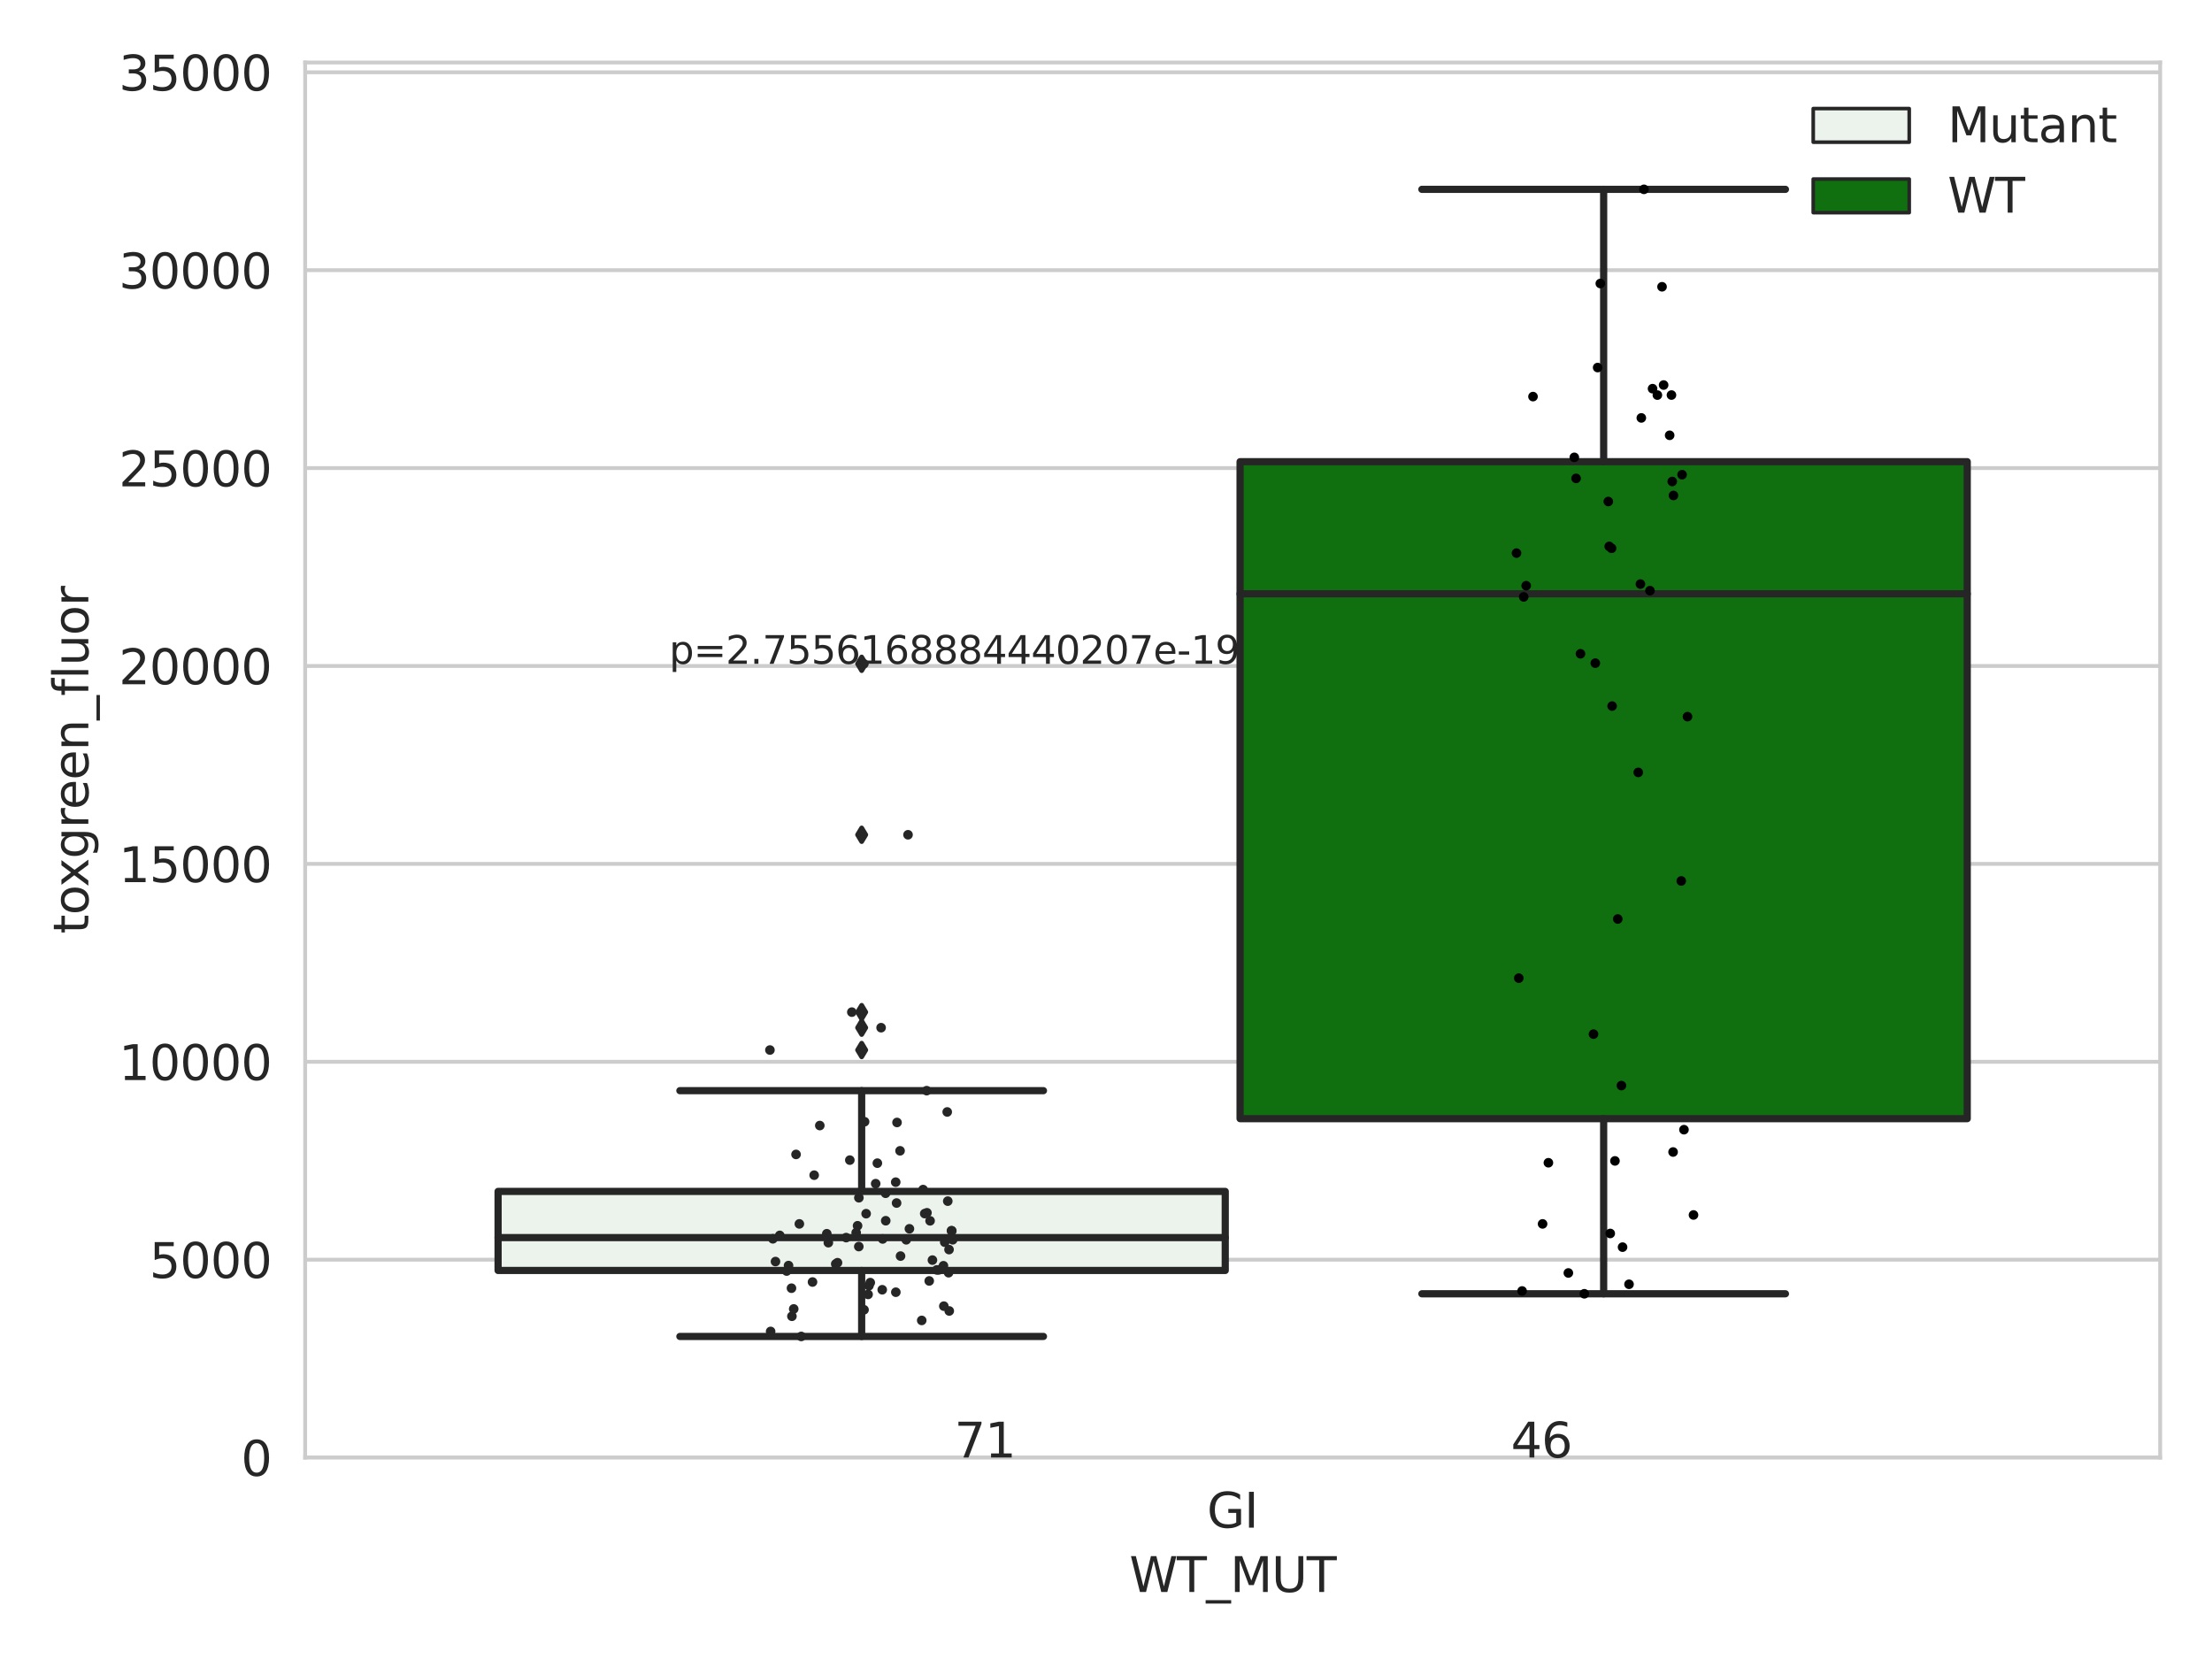 <?xml version="1.0" encoding="utf-8" standalone="no"?>
<!DOCTYPE svg PUBLIC "-//W3C//DTD SVG 1.1//EN"
  "http://www.w3.org/Graphics/SVG/1.1/DTD/svg11.dtd">
<svg xmlns:xlink="http://www.w3.org/1999/xlink" width="460.8pt" height="345.6pt" viewBox="0 0 460.8 345.6" xmlns="http://www.w3.org/2000/svg" version="1.1">
 <defs>
  <style type="text/css">*{stroke-linejoin: round; stroke-linecap: butt}</style>
 </defs>
 <g id="figure_1">
  <g id="patch_1">
   <path d="M 0 345.6 
L 460.8 345.6 
L 460.8 0 
L 0 0 
z
" style="fill: #ffffff"/>
  </g>
  <g id="axes_1">
   <g id="patch_2">
    <path d="M 63.571 303.64 
L 450 303.64 
L 450 13.022 
L 63.571 13.022 
z
" style="fill: #ffffff"/>
   </g>
   <g id="matplotlib.axis_1">
    <g id="xtick_1">
     <g id="text_1">
      <!-- GI -->
      <g style="fill: #262626" transform="translate(251.436 318.238) scale(0.1 -0.1)">
       <defs>
        <path id="DejaVuSans-47" d="M 3809 666 
L 3809 1919 
L 2778 1919 
L 2778 2438 
L 4434 2438 
L 4434 434 
Q 4069 175 3628 42 
Q 3188 -91 2688 -91 
Q 1594 -91 976 548 
Q 359 1188 359 2328 
Q 359 3472 976 4111 
Q 1594 4750 2688 4750 
Q 3144 4750 3555 4637 
Q 3966 4525 4313 4306 
L 4313 3634 
Q 3963 3931 3569 4081 
Q 3175 4231 2741 4231 
Q 1884 4231 1454 3753 
Q 1025 3275 1025 2328 
Q 1025 1384 1454 906 
Q 1884 428 2741 428 
Q 3075 428 3337 486 
Q 3600 544 3809 666 
z
" transform="scale(0.016)"/>
        <path id="DejaVuSans-49" d="M 628 4666 
L 1259 4666 
L 1259 0 
L 628 0 
L 628 4666 
z
" transform="scale(0.016)"/>
       </defs>
       <use xlink:href="#DejaVuSans-47"/>
       <use xlink:href="#DejaVuSans-49" x="77.49"/>
      </g>
     </g>
    </g>
    <g id="text_2">
     <!-- WT_MUT -->
     <g style="fill: #262626" transform="translate(235.261 331.638) scale(0.1 -0.1)">
      <defs>
       <path id="DejaVuSans-57" d="M 213 4666 
L 850 4666 
L 1831 722 
L 2809 4666 
L 3519 4666 
L 4500 722 
L 5478 4666 
L 6119 4666 
L 4947 0 
L 4153 0 
L 3169 4050 
L 2175 0 
L 1381 0 
L 213 4666 
z
" transform="scale(0.016)"/>
       <path id="DejaVuSans-54" d="M -19 4666 
L 3928 4666 
L 3928 4134 
L 2272 4134 
L 2272 0 
L 1638 0 
L 1638 4134 
L -19 4134 
L -19 4666 
z
" transform="scale(0.016)"/>
       <path id="DejaVuSans-5f" d="M 3263 -1063 
L 3263 -1509 
L -63 -1509 
L -63 -1063 
L 3263 -1063 
z
" transform="scale(0.016)"/>
       <path id="DejaVuSans-4d" d="M 628 4666 
L 1569 4666 
L 2759 1491 
L 3956 4666 
L 4897 4666 
L 4897 0 
L 4281 0 
L 4281 4097 
L 3078 897 
L 2444 897 
L 1241 4097 
L 1241 0 
L 628 0 
L 628 4666 
z
" transform="scale(0.016)"/>
       <path id="DejaVuSans-55" d="M 556 4666 
L 1191 4666 
L 1191 1831 
Q 1191 1081 1462 751 
Q 1734 422 2344 422 
Q 2950 422 3222 751 
Q 3494 1081 3494 1831 
L 3494 4666 
L 4128 4666 
L 4128 1753 
Q 4128 841 3676 375 
Q 3225 -91 2344 -91 
Q 1459 -91 1007 375 
Q 556 841 556 1753 
L 556 4666 
z
" transform="scale(0.016)"/>
      </defs>
      <use xlink:href="#DejaVuSans-57"/>
      <use xlink:href="#DejaVuSans-54" x="98.877"/>
      <use xlink:href="#DejaVuSans-5f" x="159.961"/>
      <use xlink:href="#DejaVuSans-4d" x="209.961"/>
      <use xlink:href="#DejaVuSans-55" x="296.24"/>
      <use xlink:href="#DejaVuSans-54" x="369.434"/>
     </g>
    </g>
   </g>
   <g id="matplotlib.axis_2">
    <g id="ytick_1">
     <g id="line2d_1">
      <path d="M 63.571 303.64 
L 450 303.64 
" clip-path="url(#p0ff1fed698)" style="fill: none; stroke: #cccccc; stroke-width: 0.8; stroke-linecap: round"/>
     </g>
     <g id="text_3">
      <!-- 0 -->
      <g style="fill: #262626" transform="translate(50.209 307.439) scale(0.1 -0.1)">
       <defs>
        <path id="DejaVuSans-30" d="M 2034 4250 
Q 1547 4250 1301 3770 
Q 1056 3291 1056 2328 
Q 1056 1369 1301 889 
Q 1547 409 2034 409 
Q 2525 409 2770 889 
Q 3016 1369 3016 2328 
Q 3016 3291 2770 3770 
Q 2525 4250 2034 4250 
z
M 2034 4750 
Q 2819 4750 3233 4129 
Q 3647 3509 3647 2328 
Q 3647 1150 3233 529 
Q 2819 -91 2034 -91 
Q 1250 -91 836 529 
Q 422 1150 422 2328 
Q 422 3509 836 4129 
Q 1250 4750 2034 4750 
z
" transform="scale(0.016)"/>
       </defs>
       <use xlink:href="#DejaVuSans-30"/>
      </g>
     </g>
    </g>
    <g id="ytick_2">
     <g id="line2d_2">
      <path d="M 63.571 262.414 
L 450 262.414 
" clip-path="url(#p0ff1fed698)" style="fill: none; stroke: #cccccc; stroke-width: 0.8; stroke-linecap: round"/>
     </g>
     <g id="text_4">
      <!-- 5000 -->
      <g style="fill: #262626" transform="translate(31.121 266.214) scale(0.1 -0.1)">
       <defs>
        <path id="DejaVuSans-35" d="M 691 4666 
L 3169 4666 
L 3169 4134 
L 1269 4134 
L 1269 2991 
Q 1406 3038 1543 3061 
Q 1681 3084 1819 3084 
Q 2600 3084 3056 2656 
Q 3513 2228 3513 1497 
Q 3513 744 3044 326 
Q 2575 -91 1722 -91 
Q 1428 -91 1123 -41 
Q 819 9 494 109 
L 494 744 
Q 775 591 1075 516 
Q 1375 441 1709 441 
Q 2250 441 2565 725 
Q 2881 1009 2881 1497 
Q 2881 1984 2565 2268 
Q 2250 2553 1709 2553 
Q 1456 2553 1204 2497 
Q 953 2441 691 2322 
L 691 4666 
z
" transform="scale(0.016)"/>
       </defs>
       <use xlink:href="#DejaVuSans-35"/>
       <use xlink:href="#DejaVuSans-30" x="63.623"/>
       <use xlink:href="#DejaVuSans-30" x="127.246"/>
       <use xlink:href="#DejaVuSans-30" x="190.869"/>
      </g>
     </g>
    </g>
    <g id="ytick_3">
     <g id="line2d_3">
      <path d="M 63.571 221.189 
L 450 221.189 
" clip-path="url(#p0ff1fed698)" style="fill: none; stroke: #cccccc; stroke-width: 0.8; stroke-linecap: round"/>
     </g>
     <g id="text_5">
      <!-- 10000 -->
      <g style="fill: #262626" transform="translate(24.759 224.988) scale(0.1 -0.1)">
       <defs>
        <path id="DejaVuSans-31" d="M 794 531 
L 1825 531 
L 1825 4091 
L 703 3866 
L 703 4441 
L 1819 4666 
L 2450 4666 
L 2450 531 
L 3481 531 
L 3481 0 
L 794 0 
L 794 531 
z
" transform="scale(0.016)"/>
       </defs>
       <use xlink:href="#DejaVuSans-31"/>
       <use xlink:href="#DejaVuSans-30" x="63.623"/>
       <use xlink:href="#DejaVuSans-30" x="127.246"/>
       <use xlink:href="#DejaVuSans-30" x="190.869"/>
       <use xlink:href="#DejaVuSans-30" x="254.492"/>
      </g>
     </g>
    </g>
    <g id="ytick_4">
     <g id="line2d_4">
      <path d="M 63.571 179.963 
L 450 179.963 
" clip-path="url(#p0ff1fed698)" style="fill: none; stroke: #cccccc; stroke-width: 0.8; stroke-linecap: round"/>
     </g>
     <g id="text_6">
      <!-- 15000 -->
      <g style="fill: #262626" transform="translate(24.759 183.762) scale(0.1 -0.1)">
       <use xlink:href="#DejaVuSans-31"/>
       <use xlink:href="#DejaVuSans-35" x="63.623"/>
       <use xlink:href="#DejaVuSans-30" x="127.246"/>
       <use xlink:href="#DejaVuSans-30" x="190.869"/>
       <use xlink:href="#DejaVuSans-30" x="254.492"/>
      </g>
     </g>
    </g>
    <g id="ytick_5">
     <g id="line2d_5">
      <path d="M 63.571 138.738 
L 450 138.738 
" clip-path="url(#p0ff1fed698)" style="fill: none; stroke: #cccccc; stroke-width: 0.8; stroke-linecap: round"/>
     </g>
     <g id="text_7">
      <!-- 20000 -->
      <g style="fill: #262626" transform="translate(24.759 142.537) scale(0.1 -0.1)">
       <defs>
        <path id="DejaVuSans-32" d="M 1228 531 
L 3431 531 
L 3431 0 
L 469 0 
L 469 531 
Q 828 903 1448 1529 
Q 2069 2156 2228 2338 
Q 2531 2678 2651 2914 
Q 2772 3150 2772 3378 
Q 2772 3750 2511 3984 
Q 2250 4219 1831 4219 
Q 1534 4219 1204 4116 
Q 875 4013 500 3803 
L 500 4441 
Q 881 4594 1212 4672 
Q 1544 4750 1819 4750 
Q 2544 4750 2975 4387 
Q 3406 4025 3406 3419 
Q 3406 3131 3298 2873 
Q 3191 2616 2906 2266 
Q 2828 2175 2409 1742 
Q 1991 1309 1228 531 
z
" transform="scale(0.016)"/>
       </defs>
       <use xlink:href="#DejaVuSans-32"/>
       <use xlink:href="#DejaVuSans-30" x="63.623"/>
       <use xlink:href="#DejaVuSans-30" x="127.246"/>
       <use xlink:href="#DejaVuSans-30" x="190.869"/>
       <use xlink:href="#DejaVuSans-30" x="254.492"/>
      </g>
     </g>
    </g>
    <g id="ytick_6">
     <g id="line2d_6">
      <path d="M 63.571 97.512 
L 450 97.512 
" clip-path="url(#p0ff1fed698)" style="fill: none; stroke: #cccccc; stroke-width: 0.8; stroke-linecap: round"/>
     </g>
     <g id="text_8">
      <!-- 25000 -->
      <g style="fill: #262626" transform="translate(24.759 101.311) scale(0.1 -0.1)">
       <use xlink:href="#DejaVuSans-32"/>
       <use xlink:href="#DejaVuSans-35" x="63.623"/>
       <use xlink:href="#DejaVuSans-30" x="127.246"/>
       <use xlink:href="#DejaVuSans-30" x="190.869"/>
       <use xlink:href="#DejaVuSans-30" x="254.492"/>
      </g>
     </g>
    </g>
    <g id="ytick_7">
     <g id="line2d_7">
      <path d="M 63.571 56.286 
L 450 56.286 
" clip-path="url(#p0ff1fed698)" style="fill: none; stroke: #cccccc; stroke-width: 0.8; stroke-linecap: round"/>
     </g>
     <g id="text_9">
      <!-- 30000 -->
      <g style="fill: #262626" transform="translate(24.759 60.085) scale(0.1 -0.1)">
       <defs>
        <path id="DejaVuSans-33" d="M 2597 2516 
Q 3050 2419 3304 2112 
Q 3559 1806 3559 1356 
Q 3559 666 3084 287 
Q 2609 -91 1734 -91 
Q 1441 -91 1130 -33 
Q 819 25 488 141 
L 488 750 
Q 750 597 1062 519 
Q 1375 441 1716 441 
Q 2309 441 2620 675 
Q 2931 909 2931 1356 
Q 2931 1769 2642 2001 
Q 2353 2234 1838 2234 
L 1294 2234 
L 1294 2753 
L 1863 2753 
Q 2328 2753 2575 2939 
Q 2822 3125 2822 3475 
Q 2822 3834 2567 4026 
Q 2313 4219 1838 4219 
Q 1578 4219 1281 4162 
Q 984 4106 628 3988 
L 628 4550 
Q 988 4650 1302 4700 
Q 1616 4750 1894 4750 
Q 2613 4750 3031 4423 
Q 3450 4097 3450 3541 
Q 3450 3153 3228 2886 
Q 3006 2619 2597 2516 
z
" transform="scale(0.016)"/>
       </defs>
       <use xlink:href="#DejaVuSans-33"/>
       <use xlink:href="#DejaVuSans-30" x="63.623"/>
       <use xlink:href="#DejaVuSans-30" x="127.246"/>
       <use xlink:href="#DejaVuSans-30" x="190.869"/>
       <use xlink:href="#DejaVuSans-30" x="254.492"/>
      </g>
     </g>
    </g>
    <g id="ytick_8">
     <g id="line2d_8">
      <path d="M 63.571 15.061 
L 450 15.061 
" clip-path="url(#p0ff1fed698)" style="fill: none; stroke: #cccccc; stroke-width: 0.8; stroke-linecap: round"/>
     </g>
     <g id="text_10">
      <!-- 35000 -->
      <g style="fill: #262626" transform="translate(24.759 18.86) scale(0.1 -0.1)">
       <use xlink:href="#DejaVuSans-33"/>
       <use xlink:href="#DejaVuSans-35" x="63.623"/>
       <use xlink:href="#DejaVuSans-30" x="127.246"/>
       <use xlink:href="#DejaVuSans-30" x="190.869"/>
       <use xlink:href="#DejaVuSans-30" x="254.492"/>
      </g>
     </g>
    </g>
    <g id="text_11">
     <!-- toxgreen_fluor -->
     <g style="fill: #262626" transform="translate(18.401 194.526) rotate(-90) scale(0.1 -0.1)">
      <defs>
       <path id="DejaVuSans-74" d="M 1172 4494 
L 1172 3500 
L 2356 3500 
L 2356 3053 
L 1172 3053 
L 1172 1153 
Q 1172 725 1289 603 
Q 1406 481 1766 481 
L 2356 481 
L 2356 0 
L 1766 0 
Q 1100 0 847 248 
Q 594 497 594 1153 
L 594 3053 
L 172 3053 
L 172 3500 
L 594 3500 
L 594 4494 
L 1172 4494 
z
" transform="scale(0.016)"/>
       <path id="DejaVuSans-6f" d="M 1959 3097 
Q 1497 3097 1228 2736 
Q 959 2375 959 1747 
Q 959 1119 1226 758 
Q 1494 397 1959 397 
Q 2419 397 2687 759 
Q 2956 1122 2956 1747 
Q 2956 2369 2687 2733 
Q 2419 3097 1959 3097 
z
M 1959 3584 
Q 2709 3584 3137 3096 
Q 3566 2609 3566 1747 
Q 3566 888 3137 398 
Q 2709 -91 1959 -91 
Q 1206 -91 779 398 
Q 353 888 353 1747 
Q 353 2609 779 3096 
Q 1206 3584 1959 3584 
z
" transform="scale(0.016)"/>
       <path id="DejaVuSans-78" d="M 3513 3500 
L 2247 1797 
L 3578 0 
L 2900 0 
L 1881 1375 
L 863 0 
L 184 0 
L 1544 1831 
L 300 3500 
L 978 3500 
L 1906 2253 
L 2834 3500 
L 3513 3500 
z
" transform="scale(0.016)"/>
       <path id="DejaVuSans-67" d="M 2906 1791 
Q 2906 2416 2648 2759 
Q 2391 3103 1925 3103 
Q 1463 3103 1205 2759 
Q 947 2416 947 1791 
Q 947 1169 1205 825 
Q 1463 481 1925 481 
Q 2391 481 2648 825 
Q 2906 1169 2906 1791 
z
M 3481 434 
Q 3481 -459 3084 -895 
Q 2688 -1331 1869 -1331 
Q 1566 -1331 1297 -1286 
Q 1028 -1241 775 -1147 
L 775 -588 
Q 1028 -725 1275 -790 
Q 1522 -856 1778 -856 
Q 2344 -856 2625 -561 
Q 2906 -266 2906 331 
L 2906 616 
Q 2728 306 2450 153 
Q 2172 0 1784 0 
Q 1141 0 747 490 
Q 353 981 353 1791 
Q 353 2603 747 3093 
Q 1141 3584 1784 3584 
Q 2172 3584 2450 3431 
Q 2728 3278 2906 2969 
L 2906 3500 
L 3481 3500 
L 3481 434 
z
" transform="scale(0.016)"/>
       <path id="DejaVuSans-72" d="M 2631 2963 
Q 2534 3019 2420 3045 
Q 2306 3072 2169 3072 
Q 1681 3072 1420 2755 
Q 1159 2438 1159 1844 
L 1159 0 
L 581 0 
L 581 3500 
L 1159 3500 
L 1159 2956 
Q 1341 3275 1631 3429 
Q 1922 3584 2338 3584 
Q 2397 3584 2469 3576 
Q 2541 3569 2628 3553 
L 2631 2963 
z
" transform="scale(0.016)"/>
       <path id="DejaVuSans-65" d="M 3597 1894 
L 3597 1613 
L 953 1613 
Q 991 1019 1311 708 
Q 1631 397 2203 397 
Q 2534 397 2845 478 
Q 3156 559 3463 722 
L 3463 178 
Q 3153 47 2828 -22 
Q 2503 -91 2169 -91 
Q 1331 -91 842 396 
Q 353 884 353 1716 
Q 353 2575 817 3079 
Q 1281 3584 2069 3584 
Q 2775 3584 3186 3129 
Q 3597 2675 3597 1894 
z
M 3022 2063 
Q 3016 2534 2758 2815 
Q 2500 3097 2075 3097 
Q 1594 3097 1305 2825 
Q 1016 2553 972 2059 
L 3022 2063 
z
" transform="scale(0.016)"/>
       <path id="DejaVuSans-6e" d="M 3513 2113 
L 3513 0 
L 2938 0 
L 2938 2094 
Q 2938 2591 2744 2837 
Q 2550 3084 2163 3084 
Q 1697 3084 1428 2787 
Q 1159 2491 1159 1978 
L 1159 0 
L 581 0 
L 581 3500 
L 1159 3500 
L 1159 2956 
Q 1366 3272 1645 3428 
Q 1925 3584 2291 3584 
Q 2894 3584 3203 3211 
Q 3513 2838 3513 2113 
z
" transform="scale(0.016)"/>
       <path id="DejaVuSans-66" d="M 2375 4863 
L 2375 4384 
L 1825 4384 
Q 1516 4384 1395 4259 
Q 1275 4134 1275 3809 
L 1275 3500 
L 2222 3500 
L 2222 3053 
L 1275 3053 
L 1275 0 
L 697 0 
L 697 3053 
L 147 3053 
L 147 3500 
L 697 3500 
L 697 3744 
Q 697 4328 969 4595 
Q 1241 4863 1831 4863 
L 2375 4863 
z
" transform="scale(0.016)"/>
       <path id="DejaVuSans-6c" d="M 603 4863 
L 1178 4863 
L 1178 0 
L 603 0 
L 603 4863 
z
" transform="scale(0.016)"/>
       <path id="DejaVuSans-75" d="M 544 1381 
L 544 3500 
L 1119 3500 
L 1119 1403 
Q 1119 906 1312 657 
Q 1506 409 1894 409 
Q 2359 409 2629 706 
Q 2900 1003 2900 1516 
L 2900 3500 
L 3475 3500 
L 3475 0 
L 2900 0 
L 2900 538 
Q 2691 219 2414 64 
Q 2138 -91 1772 -91 
Q 1169 -91 856 284 
Q 544 659 544 1381 
z
M 1991 3584 
L 1991 3584 
z
" transform="scale(0.016)"/>
      </defs>
      <use xlink:href="#DejaVuSans-74"/>
      <use xlink:href="#DejaVuSans-6f" x="39.209"/>
      <use xlink:href="#DejaVuSans-78" x="97.266"/>
      <use xlink:href="#DejaVuSans-67" x="156.445"/>
      <use xlink:href="#DejaVuSans-72" x="219.922"/>
      <use xlink:href="#DejaVuSans-65" x="258.785"/>
      <use xlink:href="#DejaVuSans-65" x="320.309"/>
      <use xlink:href="#DejaVuSans-6e" x="381.832"/>
      <use xlink:href="#DejaVuSans-5f" x="445.211"/>
      <use xlink:href="#DejaVuSans-66" x="495.211"/>
      <use xlink:href="#DejaVuSans-6c" x="530.416"/>
      <use xlink:href="#DejaVuSans-75" x="558.199"/>
      <use xlink:href="#DejaVuSans-6f" x="621.578"/>
      <use xlink:href="#DejaVuSans-72" x="682.76"/>
     </g>
    </g>
   </g>
   <g id="patch_3">
    <path d="M 103.76 264.664 
L 255.24 264.664 
L 255.24 248.193 
L 103.76 248.193 
L 103.76 264.664 
z
" clip-path="url(#p0ff1fed698)" style="fill: #ecf2ec; stroke: #262626; stroke-width: 1.5; stroke-linejoin: miter"/>
   </g>
   <g id="patch_4">
    <path d="M 258.331 233.037 
L 409.811 233.037 
L 409.811 96.177 
L 258.331 96.177 
L 258.331 233.037 
z
" clip-path="url(#p0ff1fed698)" style="fill: #107010; stroke: #262626; stroke-width: 1.5; stroke-linejoin: miter"/>
   </g>
   <g id="patch_5">
    <path d="M 256.786 303.64 
L 256.786 303.64 
L 256.786 303.64 
L 256.786 303.64 
z
" clip-path="url(#p0ff1fed698)" style="fill: #ecf2ec; stroke: #262626; stroke-width: 0.75; stroke-linejoin: miter"/>
   </g>
   <g id="patch_6">
    <path d="M 256.786 303.64 
L 256.786 303.64 
L 256.786 303.64 
L 256.786 303.64 
z
" clip-path="url(#p0ff1fed698)" style="fill: #107010; stroke: #262626; stroke-width: 0.75; stroke-linejoin: miter"/>
   </g>
   <g id="PathCollection_1"/>
   <g id="PathCollection_2"/>
   <g id="line2d_9">
    <path d="M 179.5 264.664 
L 179.5 278.405 
" clip-path="url(#p0ff1fed698)" style="fill: none; stroke: #262626; stroke-width: 1.5; stroke-linecap: round"/>
   </g>
   <g id="line2d_10">
    <path d="M 179.5 248.193 
L 179.5 227.207 
" clip-path="url(#p0ff1fed698)" style="fill: none; stroke: #262626; stroke-width: 1.5; stroke-linecap: round"/>
   </g>
   <g id="line2d_11">
    <path d="M 141.63 278.405 
L 217.37 278.405 
" clip-path="url(#p0ff1fed698)" style="fill: none; stroke: #262626; stroke-width: 1.5; stroke-linecap: round"/>
   </g>
   <g id="line2d_12">
    <path d="M 141.63 227.207 
L 217.37 227.207 
" clip-path="url(#p0ff1fed698)" style="fill: none; stroke: #262626; stroke-width: 1.5; stroke-linecap: round"/>
   </g>
   <g id="line2d_13">
    <defs>
     <path id="mdce8a56d25" d="M -0 1.414 
L 0.849 0 
L 0 -1.414 
L -0.849 -0 
z
" style="stroke: #262626; stroke-linejoin: miter"/>
    </defs>
    <g clip-path="url(#p0ff1fed698)">
     <use xlink:href="#mdce8a56d25" x="179.5" y="210.844" style="fill: #262626; stroke: #262626; stroke-linejoin: miter"/>
     <use xlink:href="#mdce8a56d25" x="179.5" y="173.897" style="fill: #262626; stroke: #262626; stroke-linejoin: miter"/>
     <use xlink:href="#mdce8a56d25" x="179.5" y="218.739" style="fill: #262626; stroke: #262626; stroke-linejoin: miter"/>
     <use xlink:href="#mdce8a56d25" x="179.5" y="138.283" style="fill: #262626; stroke: #262626; stroke-linejoin: miter"/>
     <use xlink:href="#mdce8a56d25" x="179.5" y="214.086" style="fill: #262626; stroke: #262626; stroke-linejoin: miter"/>
    </g>
   </g>
   <g id="line2d_14">
    <path d="M 334.071 233.037 
L 334.071 269.518 
" clip-path="url(#p0ff1fed698)" style="fill: none; stroke: #262626; stroke-width: 1.5; stroke-linecap: round"/>
   </g>
   <g id="line2d_15">
    <path d="M 334.071 96.177 
L 334.071 39.442 
" clip-path="url(#p0ff1fed698)" style="fill: none; stroke: #262626; stroke-width: 1.5; stroke-linecap: round"/>
   </g>
   <g id="line2d_16">
    <path d="M 296.201 269.518 
L 371.941 269.518 
" clip-path="url(#p0ff1fed698)" style="fill: none; stroke: #262626; stroke-width: 1.5; stroke-linecap: round"/>
   </g>
   <g id="line2d_17">
    <path d="M 296.201 39.442 
L 371.941 39.442 
" clip-path="url(#p0ff1fed698)" style="fill: none; stroke: #262626; stroke-width: 1.5; stroke-linecap: round"/>
   </g>
   <g id="line2d_18"/>
   <g id="line2d_19">
    <path d="M 103.76 257.817 
L 255.24 257.817 
" clip-path="url(#p0ff1fed698)" style="fill: none; stroke: #262626; stroke-width: 1.5; stroke-linecap: round"/>
   </g>
   <g id="line2d_20">
    <path d="M 258.331 123.698 
L 409.811 123.698 
" clip-path="url(#p0ff1fed698)" style="fill: none; stroke: #262626; stroke-width: 1.5; stroke-linecap: round"/>
   </g>
   <g id="patch_7">
    <path d="M 63.571 303.64 
L 63.571 13.022 
" style="fill: none; stroke: #cccccc; stroke-width: 0.8; stroke-linejoin: miter; stroke-linecap: square"/>
   </g>
   <g id="patch_8">
    <path d="M 450 303.64 
L 450 13.022 
" style="fill: none; stroke: #cccccc; stroke-width: 0.8; stroke-linejoin: miter; stroke-linecap: square"/>
   </g>
   <g id="patch_9">
    <path d="M 63.571 303.64 
L 450 303.64 
" style="fill: none; stroke: #cccccc; stroke-width: 0.8; stroke-linejoin: miter; stroke-linecap: square"/>
   </g>
   <g id="patch_10">
    <path d="M 63.571 13.022 
L 450 13.022 
" style="fill: none; stroke: #cccccc; stroke-width: 0.8; stroke-linejoin: miter; stroke-linecap: square"/>
   </g>
   <g id="PathCollection_3">
    <defs>
     <path id="C0_0_ce262926d0" d="M 0 1 
C 0.265 1 0.52 0.895 0.707 0.707 
C 0.895 0.52 1 0.265 1 -0 
C 1 -0.265 0.895 -0.52 0.707 -0.707 
C 0.52 -0.895 0.265 -1 0 -1 
C -0.265 -1 -0.52 -0.895 -0.707 -0.707 
C -0.895 -0.52 -1 -0.265 -1 0 
C -1 0.265 -0.895 0.52 -0.707 0.707 
C -0.52 0.895 -0.265 1 0 1 
z
"/>
    </defs>
    <g clip-path="url(#p0ff1fed698)">
     <use xlink:href="#C0_0_ce262926d0" x="164.267" y="263.641" style="fill: #262626"/>
    </g>
    <g clip-path="url(#p0ff1fed698)">
     <use xlink:href="#C0_0_ce262926d0" x="177.452" y="210.844" style="fill: #262626"/>
    </g>
    <g clip-path="url(#p0ff1fed698)">
     <use xlink:href="#C0_0_ce262926d0" x="179.996" y="272.851" style="fill: #262626"/>
    </g>
    <g clip-path="url(#p0ff1fed698)">
     <use xlink:href="#C0_0_ce262926d0" x="160.536" y="277.363" style="fill: #262626"/>
    </g>
    <g clip-path="url(#p0ff1fed698)">
     <use xlink:href="#C0_0_ce262926d0" x="172.561" y="258.875" style="fill: #262626"/>
    </g>
    <g clip-path="url(#p0ff1fed698)">
     <use xlink:href="#C0_0_ce262926d0" x="186.619" y="269.191" style="fill: #262626"/>
    </g>
    <g clip-path="url(#p0ff1fed698)">
     <use xlink:href="#C0_0_ce262926d0" x="184.488" y="248.577" style="fill: #262626"/>
    </g>
    <g clip-path="url(#p0ff1fed698)">
     <use xlink:href="#C0_0_ce262926d0" x="170.78" y="234.471" style="fill: #262626"/>
    </g>
    <g clip-path="url(#p0ff1fed698)">
     <use xlink:href="#C0_0_ce262926d0" x="198.281" y="256.415" style="fill: #262626"/>
    </g>
    <g clip-path="url(#p0ff1fed698)">
     <use xlink:href="#C0_0_ce262926d0" x="198.208" y="256.371" style="fill: #262626"/>
    </g>
    <g clip-path="url(#p0ff1fed698)">
     <use xlink:href="#C0_0_ce262926d0" x="177.034" y="241.673" style="fill: #262626"/>
    </g>
    <g clip-path="url(#p0ff1fed698)">
     <use xlink:href="#C0_0_ce262926d0" x="178.92" y="249.515" style="fill: #262626"/>
    </g>
    <g clip-path="url(#p0ff1fed698)">
     <use xlink:href="#C0_0_ce262926d0" x="165.347" y="272.676" style="fill: #262626"/>
    </g>
    <g clip-path="url(#p0ff1fed698)">
     <use xlink:href="#C0_0_ce262926d0" x="193.103" y="252.643" style="fill: #262626"/>
    </g>
    <g clip-path="url(#p0ff1fed698)">
     <use xlink:href="#C0_0_ce262926d0" x="188.785" y="258.271" style="fill: #262626"/>
    </g>
    <g clip-path="url(#p0ff1fed698)">
     <use xlink:href="#C0_0_ce262926d0" x="193.753" y="254.319" style="fill: #262626"/>
    </g>
    <g clip-path="url(#p0ff1fed698)">
     <use xlink:href="#C0_0_ce262926d0" x="182.42" y="246.58" style="fill: #262626"/>
    </g>
    <g clip-path="url(#p0ff1fed698)">
     <use xlink:href="#C0_0_ce262926d0" x="172.237" y="257.01" style="fill: #262626"/>
    </g>
    <g clip-path="url(#p0ff1fed698)">
     <use xlink:href="#C0_0_ce262926d0" x="197.746" y="273.098" style="fill: #262626"/>
    </g>
    <g clip-path="url(#p0ff1fed698)">
     <use xlink:href="#C0_0_ce262926d0" x="161.55" y="262.807" style="fill: #262626"/>
    </g>
    <g clip-path="url(#p0ff1fed698)">
     <use xlink:href="#C0_0_ce262926d0" x="181.012" y="267.845" style="fill: #262626"/>
    </g>
    <g clip-path="url(#p0ff1fed698)">
     <use xlink:href="#C0_0_ce262926d0" x="174.099" y="263.309" style="fill: #262626"/>
    </g>
    <g clip-path="url(#p0ff1fed698)">
     <use xlink:href="#C0_0_ce262926d0" x="196.803" y="258.771" style="fill: #262626"/>
    </g>
    <g clip-path="url(#p0ff1fed698)">
     <use xlink:href="#C0_0_ce262926d0" x="194.243" y="262.502" style="fill: #262626"/>
    </g>
    <g clip-path="url(#p0ff1fed698)">
     <use xlink:href="#C0_0_ce262926d0" x="189.158" y="173.897" style="fill: #262626"/>
    </g>
    <g clip-path="url(#p0ff1fed698)">
     <use xlink:href="#C0_0_ce262926d0" x="192.296" y="247.809" style="fill: #262626"/>
    </g>
    <g clip-path="url(#p0ff1fed698)">
     <use xlink:href="#C0_0_ce262926d0" x="165.831" y="240.487" style="fill: #262626"/>
    </g>
    <g clip-path="url(#p0ff1fed698)">
     <use xlink:href="#C0_0_ce262926d0" x="164.972" y="274.203" style="fill: #262626"/>
    </g>
    <g clip-path="url(#p0ff1fed698)">
     <use xlink:href="#C0_0_ce262926d0" x="186.594" y="246.266" style="fill: #262626"/>
    </g>
    <g clip-path="url(#p0ff1fed698)">
     <use xlink:href="#C0_0_ce262926d0" x="192.012" y="275.068" style="fill: #262626"/>
    </g>
    <g clip-path="url(#p0ff1fed698)">
     <use xlink:href="#C0_0_ce262926d0" x="187.6" y="261.665" style="fill: #262626"/>
    </g>
    <g clip-path="url(#p0ff1fed698)">
     <use xlink:href="#C0_0_ce262926d0" x="184.514" y="254.301" style="fill: #262626"/>
    </g>
    <g clip-path="url(#p0ff1fed698)">
     <use xlink:href="#C0_0_ce262926d0" x="164.879" y="268.354" style="fill: #262626"/>
    </g>
    <g clip-path="url(#p0ff1fed698)">
     <use xlink:href="#C0_0_ce262926d0" x="197.323" y="231.641" style="fill: #262626"/>
    </g>
    <g clip-path="url(#p0ff1fed698)">
     <use xlink:href="#C0_0_ce262926d0" x="180.431" y="252.833" style="fill: #262626"/>
    </g>
    <g clip-path="url(#p0ff1fed698)">
     <use xlink:href="#C0_0_ce262926d0" x="160.389" y="218.739" style="fill: #262626"/>
    </g>
    <g clip-path="url(#p0ff1fed698)">
     <use xlink:href="#C0_0_ce262926d0" x="163.875" y="264.782" style="fill: #262626"/>
    </g>
    <g clip-path="url(#p0ff1fed698)">
     <use xlink:href="#C0_0_ce262926d0" x="178.903" y="259.682" style="fill: #262626"/>
    </g>
    <g clip-path="url(#p0ff1fed698)">
     <use xlink:href="#C0_0_ce262926d0" x="196.535" y="263.679" style="fill: #262626"/>
    </g>
    <g clip-path="url(#p0ff1fed698)">
     <use xlink:href="#C0_0_ce262926d0" x="193.043" y="227.207" style="fill: #262626"/>
    </g>
    <g clip-path="url(#p0ff1fed698)">
     <use xlink:href="#C0_0_ce262926d0" x="166.915" y="278.405" style="fill: #262626"/>
    </g>
    <g clip-path="url(#p0ff1fed698)">
     <use xlink:href="#C0_0_ce262926d0" x="178.356" y="256.793" style="fill: #262626"/>
    </g>
    <g clip-path="url(#p0ff1fed698)">
     <use xlink:href="#C0_0_ce262926d0" x="195.149" y="264.546" style="fill: #262626"/>
    </g>
    <g clip-path="url(#p0ff1fed698)">
     <use xlink:href="#C0_0_ce262926d0" x="197.438" y="250.219" style="fill: #262626"/>
    </g>
    <g clip-path="url(#p0ff1fed698)">
     <use xlink:href="#C0_0_ce262926d0" x="180.841" y="269.65" style="fill: #262626"/>
    </g>
    <g clip-path="url(#p0ff1fed698)">
     <use xlink:href="#C0_0_ce262926d0" x="197.701" y="260.31" style="fill: #262626"/>
    </g>
    <g clip-path="url(#p0ff1fed698)">
     <use xlink:href="#C0_0_ce262926d0" x="193.575" y="266.843" style="fill: #262626"/>
    </g>
    <g clip-path="url(#p0ff1fed698)">
     <use xlink:href="#C0_0_ce262926d0" x="161.005" y="258.064" style="fill: #262626"/>
    </g>
    <g clip-path="url(#p0ff1fed698)">
     <use xlink:href="#C0_0_ce262926d0" x="174.468" y="263.044" style="fill: #262626"/>
    </g>
    <g clip-path="url(#p0ff1fed698)">
     <use xlink:href="#C0_0_ce262926d0" x="186.867" y="233.83" style="fill: #262626"/>
    </g>
    <g clip-path="url(#p0ff1fed698)">
     <use xlink:href="#C0_0_ce262926d0" x="178.646" y="255.349" style="fill: #262626"/>
    </g>
    <g clip-path="url(#p0ff1fed698)">
     <use xlink:href="#C0_0_ce262926d0" x="195.57" y="264.541" style="fill: #262626"/>
    </g>
    <g clip-path="url(#p0ff1fed698)">
     <use xlink:href="#C0_0_ce262926d0" x="166.521" y="254.959" style="fill: #262626"/>
    </g>
    <g clip-path="url(#p0ff1fed698)">
     <use xlink:href="#C0_0_ce262926d0" x="169.607" y="244.81" style="fill: #262626"/>
    </g>
    <g clip-path="url(#p0ff1fed698)">
     <use xlink:href="#C0_0_ce262926d0" x="187.498" y="239.735" style="fill: #262626"/>
    </g>
    <g clip-path="url(#p0ff1fed698)">
     <use xlink:href="#C0_0_ce262926d0" x="162.437" y="257.354" style="fill: #262626"/>
    </g>
    <g clip-path="url(#p0ff1fed698)">
     <use xlink:href="#C0_0_ce262926d0" x="183.786" y="268.678" style="fill: #262626"/>
    </g>
    <g clip-path="url(#p0ff1fed698)">
     <use xlink:href="#C0_0_ce262926d0" x="182.771" y="242.309" style="fill: #262626"/>
    </g>
    <g clip-path="url(#p0ff1fed698)">
     <use xlink:href="#C0_0_ce262926d0" x="186.774" y="250.614" style="fill: #262626"/>
    </g>
    <g clip-path="url(#p0ff1fed698)">
     <use xlink:href="#C0_0_ce262926d0" x="189.45" y="255.979" style="fill: #262626"/>
    </g>
    <g clip-path="url(#p0ff1fed698)">
     <use xlink:href="#C0_0_ce262926d0" x="198.462" y="258.269" style="fill: #262626"/>
    </g>
    <g clip-path="url(#p0ff1fed698)">
     <use xlink:href="#C0_0_ce262926d0" x="179.961" y="138.283" style="fill: #262626"/>
    </g>
    <g clip-path="url(#p0ff1fed698)">
     <use xlink:href="#C0_0_ce262926d0" x="181.29" y="267.188" style="fill: #262626"/>
    </g>
    <g clip-path="url(#p0ff1fed698)">
     <use xlink:href="#C0_0_ce262926d0" x="196.618" y="272.092" style="fill: #262626"/>
    </g>
    <g clip-path="url(#p0ff1fed698)">
     <use xlink:href="#C0_0_ce262926d0" x="180.11" y="233.675" style="fill: #262626"/>
    </g>
    <g clip-path="url(#p0ff1fed698)">
     <use xlink:href="#C0_0_ce262926d0" x="183.875" y="258.093" style="fill: #262626"/>
    </g>
    <g clip-path="url(#p0ff1fed698)">
     <use xlink:href="#C0_0_ce262926d0" x="197.607" y="265.13" style="fill: #262626"/>
    </g>
    <g clip-path="url(#p0ff1fed698)">
     <use xlink:href="#C0_0_ce262926d0" x="169.263" y="267.067" style="fill: #262626"/>
    </g>
    <g clip-path="url(#p0ff1fed698)">
     <use xlink:href="#C0_0_ce262926d0" x="176.27" y="257.817" style="fill: #262626"/>
    </g>
    <g clip-path="url(#p0ff1fed698)">
     <use xlink:href="#C0_0_ce262926d0" x="183.549" y="214.086" style="fill: #262626"/>
    </g>
    <g clip-path="url(#p0ff1fed698)">
     <use xlink:href="#C0_0_ce262926d0" x="192.638" y="252.816" style="fill: #262626"/>
    </g>
   </g>
   <g id="PathCollection_4">
    <defs>
     <path id="C1_0_d98471af62" d="M 0 1 
C 0.265 1 0.52 0.895 0.707 0.707 
C 0.895 0.52 1 0.265 1 -0 
C 1 -0.265 0.895 -0.52 0.707 -0.707 
C 0.52 -0.895 0.265 -1 0 -1 
C -0.265 -1 -0.52 -0.895 -0.707 -0.707 
C -0.895 -0.52 -1 -0.265 -1 0 
C -1 0.265 -0.895 0.52 -0.707 0.707 
C -0.52 0.895 -0.265 1 0 1 
z
"/>
    </defs>
    <g clip-path="url(#p0ff1fed698)">
     <use xlink:href="#C1_0_d98471af62" x="321.348" y="254.96"/>
    </g>
    <g clip-path="url(#p0ff1fed698)">
     <use xlink:href="#C1_0_d98471af62" x="317.93" y="122.008"/>
    </g>
    <g clip-path="url(#p0ff1fed698)">
     <use xlink:href="#C1_0_d98471af62" x="317.417" y="124.348"/>
    </g>
    <g clip-path="url(#p0ff1fed698)">
     <use xlink:href="#C1_0_d98471af62" x="350.235" y="183.517"/>
    </g>
    <g clip-path="url(#p0ff1fed698)">
     <use xlink:href="#C1_0_d98471af62" x="337.01" y="191.445"/>
    </g>
    <g clip-path="url(#p0ff1fed698)">
     <use xlink:href="#C1_0_d98471af62" x="332.821" y="76.568"/>
    </g>
    <g clip-path="url(#p0ff1fed698)">
     <use xlink:href="#C1_0_d98471af62" x="350.409" y="98.884"/>
    </g>
    <g clip-path="url(#p0ff1fed698)">
     <use xlink:href="#C1_0_d98471af62" x="335.72" y="114.218"/>
    </g>
    <g clip-path="url(#p0ff1fed698)">
     <use xlink:href="#C1_0_d98471af62" x="338.01" y="259.802"/>
    </g>
    <g clip-path="url(#p0ff1fed698)">
     <use xlink:href="#C1_0_d98471af62" x="332.332" y="138.147"/>
    </g>
    <g clip-path="url(#p0ff1fed698)">
     <use xlink:href="#C1_0_d98471af62" x="330.044" y="269.518"/>
    </g>
    <g clip-path="url(#p0ff1fed698)">
     <use xlink:href="#C1_0_d98471af62" x="331.959" y="215.427"/>
    </g>
    <g clip-path="url(#p0ff1fed698)">
     <use xlink:href="#C1_0_d98471af62" x="329.243" y="136.194"/>
    </g>
    <g clip-path="url(#p0ff1fed698)">
     <use xlink:href="#C1_0_d98471af62" x="345.262" y="82.305"/>
    </g>
    <g clip-path="url(#p0ff1fed698)">
     <use xlink:href="#C1_0_d98471af62" x="350.802" y="235.334"/>
    </g>
    <g clip-path="url(#p0ff1fed698)">
     <use xlink:href="#C1_0_d98471af62" x="352.788" y="253.101"/>
    </g>
    <g clip-path="url(#p0ff1fed698)">
     <use xlink:href="#C1_0_d98471af62" x="339.355" y="267.537"/>
    </g>
    <g clip-path="url(#p0ff1fed698)">
     <use xlink:href="#C1_0_d98471af62" x="322.56" y="242.222"/>
    </g>
    <g clip-path="url(#p0ff1fed698)">
     <use xlink:href="#C1_0_d98471af62" x="333.378" y="59.06"/>
    </g>
    <g clip-path="url(#p0ff1fed698)">
     <use xlink:href="#C1_0_d98471af62" x="346.233" y="59.741"/>
    </g>
    <g clip-path="url(#p0ff1fed698)">
     <use xlink:href="#C1_0_d98471af62" x="315.913" y="115.22"/>
    </g>
    <g clip-path="url(#p0ff1fed698)">
     <use xlink:href="#C1_0_d98471af62" x="335.442" y="256.952"/>
    </g>
    <g clip-path="url(#p0ff1fed698)">
     <use xlink:href="#C1_0_d98471af62" x="342.466" y="39.442"/>
    </g>
    <g clip-path="url(#p0ff1fed698)">
     <use xlink:href="#C1_0_d98471af62" x="328.328" y="99.654"/>
    </g>
    <g clip-path="url(#p0ff1fed698)">
     <use xlink:href="#C1_0_d98471af62" x="341.729" y="121.671"/>
    </g>
    <g clip-path="url(#p0ff1fed698)">
     <use xlink:href="#C1_0_d98471af62" x="343.719" y="123.047"/>
    </g>
    <g clip-path="url(#p0ff1fed698)">
     <use xlink:href="#C1_0_d98471af62" x="335.038" y="104.477"/>
    </g>
    <g clip-path="url(#p0ff1fed698)">
     <use xlink:href="#C1_0_d98471af62" x="348.358" y="100.302"/>
    </g>
    <g clip-path="url(#p0ff1fed698)">
     <use xlink:href="#C1_0_d98471af62" x="336.424" y="241.838"/>
    </g>
    <g clip-path="url(#p0ff1fed698)">
     <use xlink:href="#C1_0_d98471af62" x="348.615" y="103.214"/>
    </g>
    <g clip-path="url(#p0ff1fed698)">
     <use xlink:href="#C1_0_d98471af62" x="347.82" y="90.681"/>
    </g>
    <g clip-path="url(#p0ff1fed698)">
     <use xlink:href="#C1_0_d98471af62" x="346.562" y="80.209"/>
    </g>
    <g clip-path="url(#p0ff1fed698)">
     <use xlink:href="#C1_0_d98471af62" x="348.534" y="239.983"/>
    </g>
    <g clip-path="url(#p0ff1fed698)">
     <use xlink:href="#C1_0_d98471af62" x="344.257" y="80.967"/>
    </g>
    <g clip-path="url(#p0ff1fed698)">
     <use xlink:href="#C1_0_d98471af62" x="341.28" y="160.905"/>
    </g>
    <g clip-path="url(#p0ff1fed698)">
     <use xlink:href="#C1_0_d98471af62" x="337.771" y="226.147"/>
    </g>
    <g clip-path="url(#p0ff1fed698)">
     <use xlink:href="#C1_0_d98471af62" x="335.229" y="113.822"/>
    </g>
    <g clip-path="url(#p0ff1fed698)">
     <use xlink:href="#C1_0_d98471af62" x="317.081" y="268.934"/>
    </g>
    <g clip-path="url(#p0ff1fed698)">
     <use xlink:href="#C1_0_d98471af62" x="341.918" y="87.059"/>
    </g>
    <g clip-path="url(#p0ff1fed698)">
     <use xlink:href="#C1_0_d98471af62" x="326.718" y="265.182"/>
    </g>
    <g clip-path="url(#p0ff1fed698)">
     <use xlink:href="#C1_0_d98471af62" x="319.353" y="82.617"/>
    </g>
    <g clip-path="url(#p0ff1fed698)">
     <use xlink:href="#C1_0_d98471af62" x="327.959" y="95.275"/>
    </g>
    <g clip-path="url(#p0ff1fed698)">
     <use xlink:href="#C1_0_d98471af62" x="348.196" y="82.297"/>
    </g>
    <g clip-path="url(#p0ff1fed698)">
     <use xlink:href="#C1_0_d98471af62" x="335.832" y="147.086"/>
    </g>
    <g clip-path="url(#p0ff1fed698)">
     <use xlink:href="#C1_0_d98471af62" x="351.538" y="149.289"/>
    </g>
    <g clip-path="url(#p0ff1fed698)">
     <use xlink:href="#C1_0_d98471af62" x="316.389" y="203.765"/>
    </g>
   </g>
   <g id="text_12">
    <!-- 71 -->
    <g style="fill: #262626" transform="translate(198.821 303.626) scale(0.1 -0.1)">
     <defs>
      <path id="DejaVuSans-37" d="M 525 4666 
L 3525 4666 
L 3525 4397 
L 1831 0 
L 1172 0 
L 2766 4134 
L 525 4134 
L 525 4666 
z
" transform="scale(0.016)"/>
     </defs>
     <use xlink:href="#DejaVuSans-37"/>
     <use xlink:href="#DejaVuSans-31" x="63.623"/>
    </g>
   </g>
   <g id="text_13">
    <!-- p=2.7556168884440207e-19 -->
    <g style="fill: #262626" transform="translate(139.399 138.283) scale(0.08 -0.08)">
     <defs>
      <path id="DejaVuSans-70" d="M 1159 525 
L 1159 -1331 
L 581 -1331 
L 581 3500 
L 1159 3500 
L 1159 2969 
Q 1341 3281 1617 3432 
Q 1894 3584 2278 3584 
Q 2916 3584 3314 3078 
Q 3713 2572 3713 1747 
Q 3713 922 3314 415 
Q 2916 -91 2278 -91 
Q 1894 -91 1617 61 
Q 1341 213 1159 525 
z
M 3116 1747 
Q 3116 2381 2855 2742 
Q 2594 3103 2138 3103 
Q 1681 3103 1420 2742 
Q 1159 2381 1159 1747 
Q 1159 1113 1420 752 
Q 1681 391 2138 391 
Q 2594 391 2855 752 
Q 3116 1113 3116 1747 
z
" transform="scale(0.016)"/>
      <path id="DejaVuSans-3d" d="M 678 2906 
L 4684 2906 
L 4684 2381 
L 678 2381 
L 678 2906 
z
M 678 1631 
L 4684 1631 
L 4684 1100 
L 678 1100 
L 678 1631 
z
" transform="scale(0.016)"/>
      <path id="DejaVuSans-2e" d="M 684 794 
L 1344 794 
L 1344 0 
L 684 0 
L 684 794 
z
" transform="scale(0.016)"/>
      <path id="DejaVuSans-36" d="M 2113 2584 
Q 1688 2584 1439 2293 
Q 1191 2003 1191 1497 
Q 1191 994 1439 701 
Q 1688 409 2113 409 
Q 2538 409 2786 701 
Q 3034 994 3034 1497 
Q 3034 2003 2786 2293 
Q 2538 2584 2113 2584 
z
M 3366 4563 
L 3366 3988 
Q 3128 4100 2886 4159 
Q 2644 4219 2406 4219 
Q 1781 4219 1451 3797 
Q 1122 3375 1075 2522 
Q 1259 2794 1537 2939 
Q 1816 3084 2150 3084 
Q 2853 3084 3261 2657 
Q 3669 2231 3669 1497 
Q 3669 778 3244 343 
Q 2819 -91 2113 -91 
Q 1303 -91 875 529 
Q 447 1150 447 2328 
Q 447 3434 972 4092 
Q 1497 4750 2381 4750 
Q 2619 4750 2861 4703 
Q 3103 4656 3366 4563 
z
" transform="scale(0.016)"/>
      <path id="DejaVuSans-38" d="M 2034 2216 
Q 1584 2216 1326 1975 
Q 1069 1734 1069 1313 
Q 1069 891 1326 650 
Q 1584 409 2034 409 
Q 2484 409 2743 651 
Q 3003 894 3003 1313 
Q 3003 1734 2745 1975 
Q 2488 2216 2034 2216 
z
M 1403 2484 
Q 997 2584 770 2862 
Q 544 3141 544 3541 
Q 544 4100 942 4425 
Q 1341 4750 2034 4750 
Q 2731 4750 3128 4425 
Q 3525 4100 3525 3541 
Q 3525 3141 3298 2862 
Q 3072 2584 2669 2484 
Q 3125 2378 3379 2068 
Q 3634 1759 3634 1313 
Q 3634 634 3220 271 
Q 2806 -91 2034 -91 
Q 1263 -91 848 271 
Q 434 634 434 1313 
Q 434 1759 690 2068 
Q 947 2378 1403 2484 
z
M 1172 3481 
Q 1172 3119 1398 2916 
Q 1625 2713 2034 2713 
Q 2441 2713 2670 2916 
Q 2900 3119 2900 3481 
Q 2900 3844 2670 4047 
Q 2441 4250 2034 4250 
Q 1625 4250 1398 4047 
Q 1172 3844 1172 3481 
z
" transform="scale(0.016)"/>
      <path id="DejaVuSans-34" d="M 2419 4116 
L 825 1625 
L 2419 1625 
L 2419 4116 
z
M 2253 4666 
L 3047 4666 
L 3047 1625 
L 3713 1625 
L 3713 1100 
L 3047 1100 
L 3047 0 
L 2419 0 
L 2419 1100 
L 313 1100 
L 313 1709 
L 2253 4666 
z
" transform="scale(0.016)"/>
      <path id="DejaVuSans-2d" d="M 313 2009 
L 1997 2009 
L 1997 1497 
L 313 1497 
L 313 2009 
z
" transform="scale(0.016)"/>
      <path id="DejaVuSans-39" d="M 703 97 
L 703 672 
Q 941 559 1184 500 
Q 1428 441 1663 441 
Q 2288 441 2617 861 
Q 2947 1281 2994 2138 
Q 2813 1869 2534 1725 
Q 2256 1581 1919 1581 
Q 1219 1581 811 2004 
Q 403 2428 403 3163 
Q 403 3881 828 4315 
Q 1253 4750 1959 4750 
Q 2769 4750 3195 4129 
Q 3622 3509 3622 2328 
Q 3622 1225 3098 567 
Q 2575 -91 1691 -91 
Q 1453 -91 1209 -44 
Q 966 3 703 97 
z
M 1959 2075 
Q 2384 2075 2632 2365 
Q 2881 2656 2881 3163 
Q 2881 3666 2632 3958 
Q 2384 4250 1959 4250 
Q 1534 4250 1286 3958 
Q 1038 3666 1038 3163 
Q 1038 2656 1286 2365 
Q 1534 2075 1959 2075 
z
" transform="scale(0.016)"/>
     </defs>
     <use xlink:href="#DejaVuSans-70"/>
     <use xlink:href="#DejaVuSans-3d" x="63.477"/>
     <use xlink:href="#DejaVuSans-32" x="147.266"/>
     <use xlink:href="#DejaVuSans-2e" x="210.889"/>
     <use xlink:href="#DejaVuSans-37" x="242.676"/>
     <use xlink:href="#DejaVuSans-35" x="306.299"/>
     <use xlink:href="#DejaVuSans-35" x="369.922"/>
     <use xlink:href="#DejaVuSans-36" x="433.545"/>
     <use xlink:href="#DejaVuSans-31" x="497.168"/>
     <use xlink:href="#DejaVuSans-36" x="560.791"/>
     <use xlink:href="#DejaVuSans-38" x="624.414"/>
     <use xlink:href="#DejaVuSans-38" x="688.037"/>
     <use xlink:href="#DejaVuSans-38" x="751.66"/>
     <use xlink:href="#DejaVuSans-34" x="815.283"/>
     <use xlink:href="#DejaVuSans-34" x="878.906"/>
     <use xlink:href="#DejaVuSans-34" x="942.529"/>
     <use xlink:href="#DejaVuSans-30" x="1006.152"/>
     <use xlink:href="#DejaVuSans-32" x="1069.775"/>
     <use xlink:href="#DejaVuSans-30" x="1133.398"/>
     <use xlink:href="#DejaVuSans-37" x="1197.021"/>
     <use xlink:href="#DejaVuSans-65" x="1260.645"/>
     <use xlink:href="#DejaVuSans-2d" x="1322.168"/>
     <use xlink:href="#DejaVuSans-31" x="1358.252"/>
     <use xlink:href="#DejaVuSans-39" x="1421.875"/>
    </g>
   </g>
   <g id="text_14">
    <!-- 46 -->
    <g style="fill: #262626" transform="translate(314.75 303.626) scale(0.1 -0.1)">
     <use xlink:href="#DejaVuSans-34"/>
     <use xlink:href="#DejaVuSans-36" x="63.623"/>
    </g>
   </g>
   <g id="legend_1">
    <g id="patch_11">
     <path d="M 377.728 29.621 
L 397.728 29.621 
L 397.728 22.621 
L 377.728 22.621 
z
" style="fill: #ecf2ec; stroke: #262626; stroke-width: 0.75; stroke-linejoin: miter"/>
    </g>
    <g id="text_15">
     <!-- Mutant -->
     <g style="fill: #262626" transform="translate(405.728 29.621) scale(0.1 -0.1)">
      <defs>
       <path id="DejaVuSans-61" d="M 2194 1759 
Q 1497 1759 1228 1600 
Q 959 1441 959 1056 
Q 959 750 1161 570 
Q 1363 391 1709 391 
Q 2188 391 2477 730 
Q 2766 1069 2766 1631 
L 2766 1759 
L 2194 1759 
z
M 3341 1997 
L 3341 0 
L 2766 0 
L 2766 531 
Q 2569 213 2275 61 
Q 1981 -91 1556 -91 
Q 1019 -91 701 211 
Q 384 513 384 1019 
Q 384 1609 779 1909 
Q 1175 2209 1959 2209 
L 2766 2209 
L 2766 2266 
Q 2766 2663 2505 2880 
Q 2244 3097 1772 3097 
Q 1472 3097 1187 3025 
Q 903 2953 641 2809 
L 641 3341 
Q 956 3463 1253 3523 
Q 1550 3584 1831 3584 
Q 2591 3584 2966 3190 
Q 3341 2797 3341 1997 
z
" transform="scale(0.016)"/>
      </defs>
      <use xlink:href="#DejaVuSans-4d"/>
      <use xlink:href="#DejaVuSans-75" x="86.279"/>
      <use xlink:href="#DejaVuSans-74" x="149.658"/>
      <use xlink:href="#DejaVuSans-61" x="188.867"/>
      <use xlink:href="#DejaVuSans-6e" x="250.146"/>
      <use xlink:href="#DejaVuSans-74" x="313.525"/>
     </g>
    </g>
    <g id="patch_12">
     <path d="M 377.728 44.299 
L 397.728 44.299 
L 397.728 37.299 
L 377.728 37.299 
z
" style="fill: #107010; stroke: #262626; stroke-width: 0.75; stroke-linejoin: miter"/>
    </g>
    <g id="text_16">
     <!-- WT -->
     <g style="fill: #262626" transform="translate(405.728 44.299) scale(0.1 -0.1)">
      <use xlink:href="#DejaVuSans-57"/>
      <use xlink:href="#DejaVuSans-54" x="98.877"/>
     </g>
    </g>
   </g>
  </g>
 </g>
 <defs>
  <clipPath id="p0ff1fed698">
   <rect x="63.571" y="13.022" width="386.429" height="290.618"/>
  </clipPath>
 </defs>
</svg>
